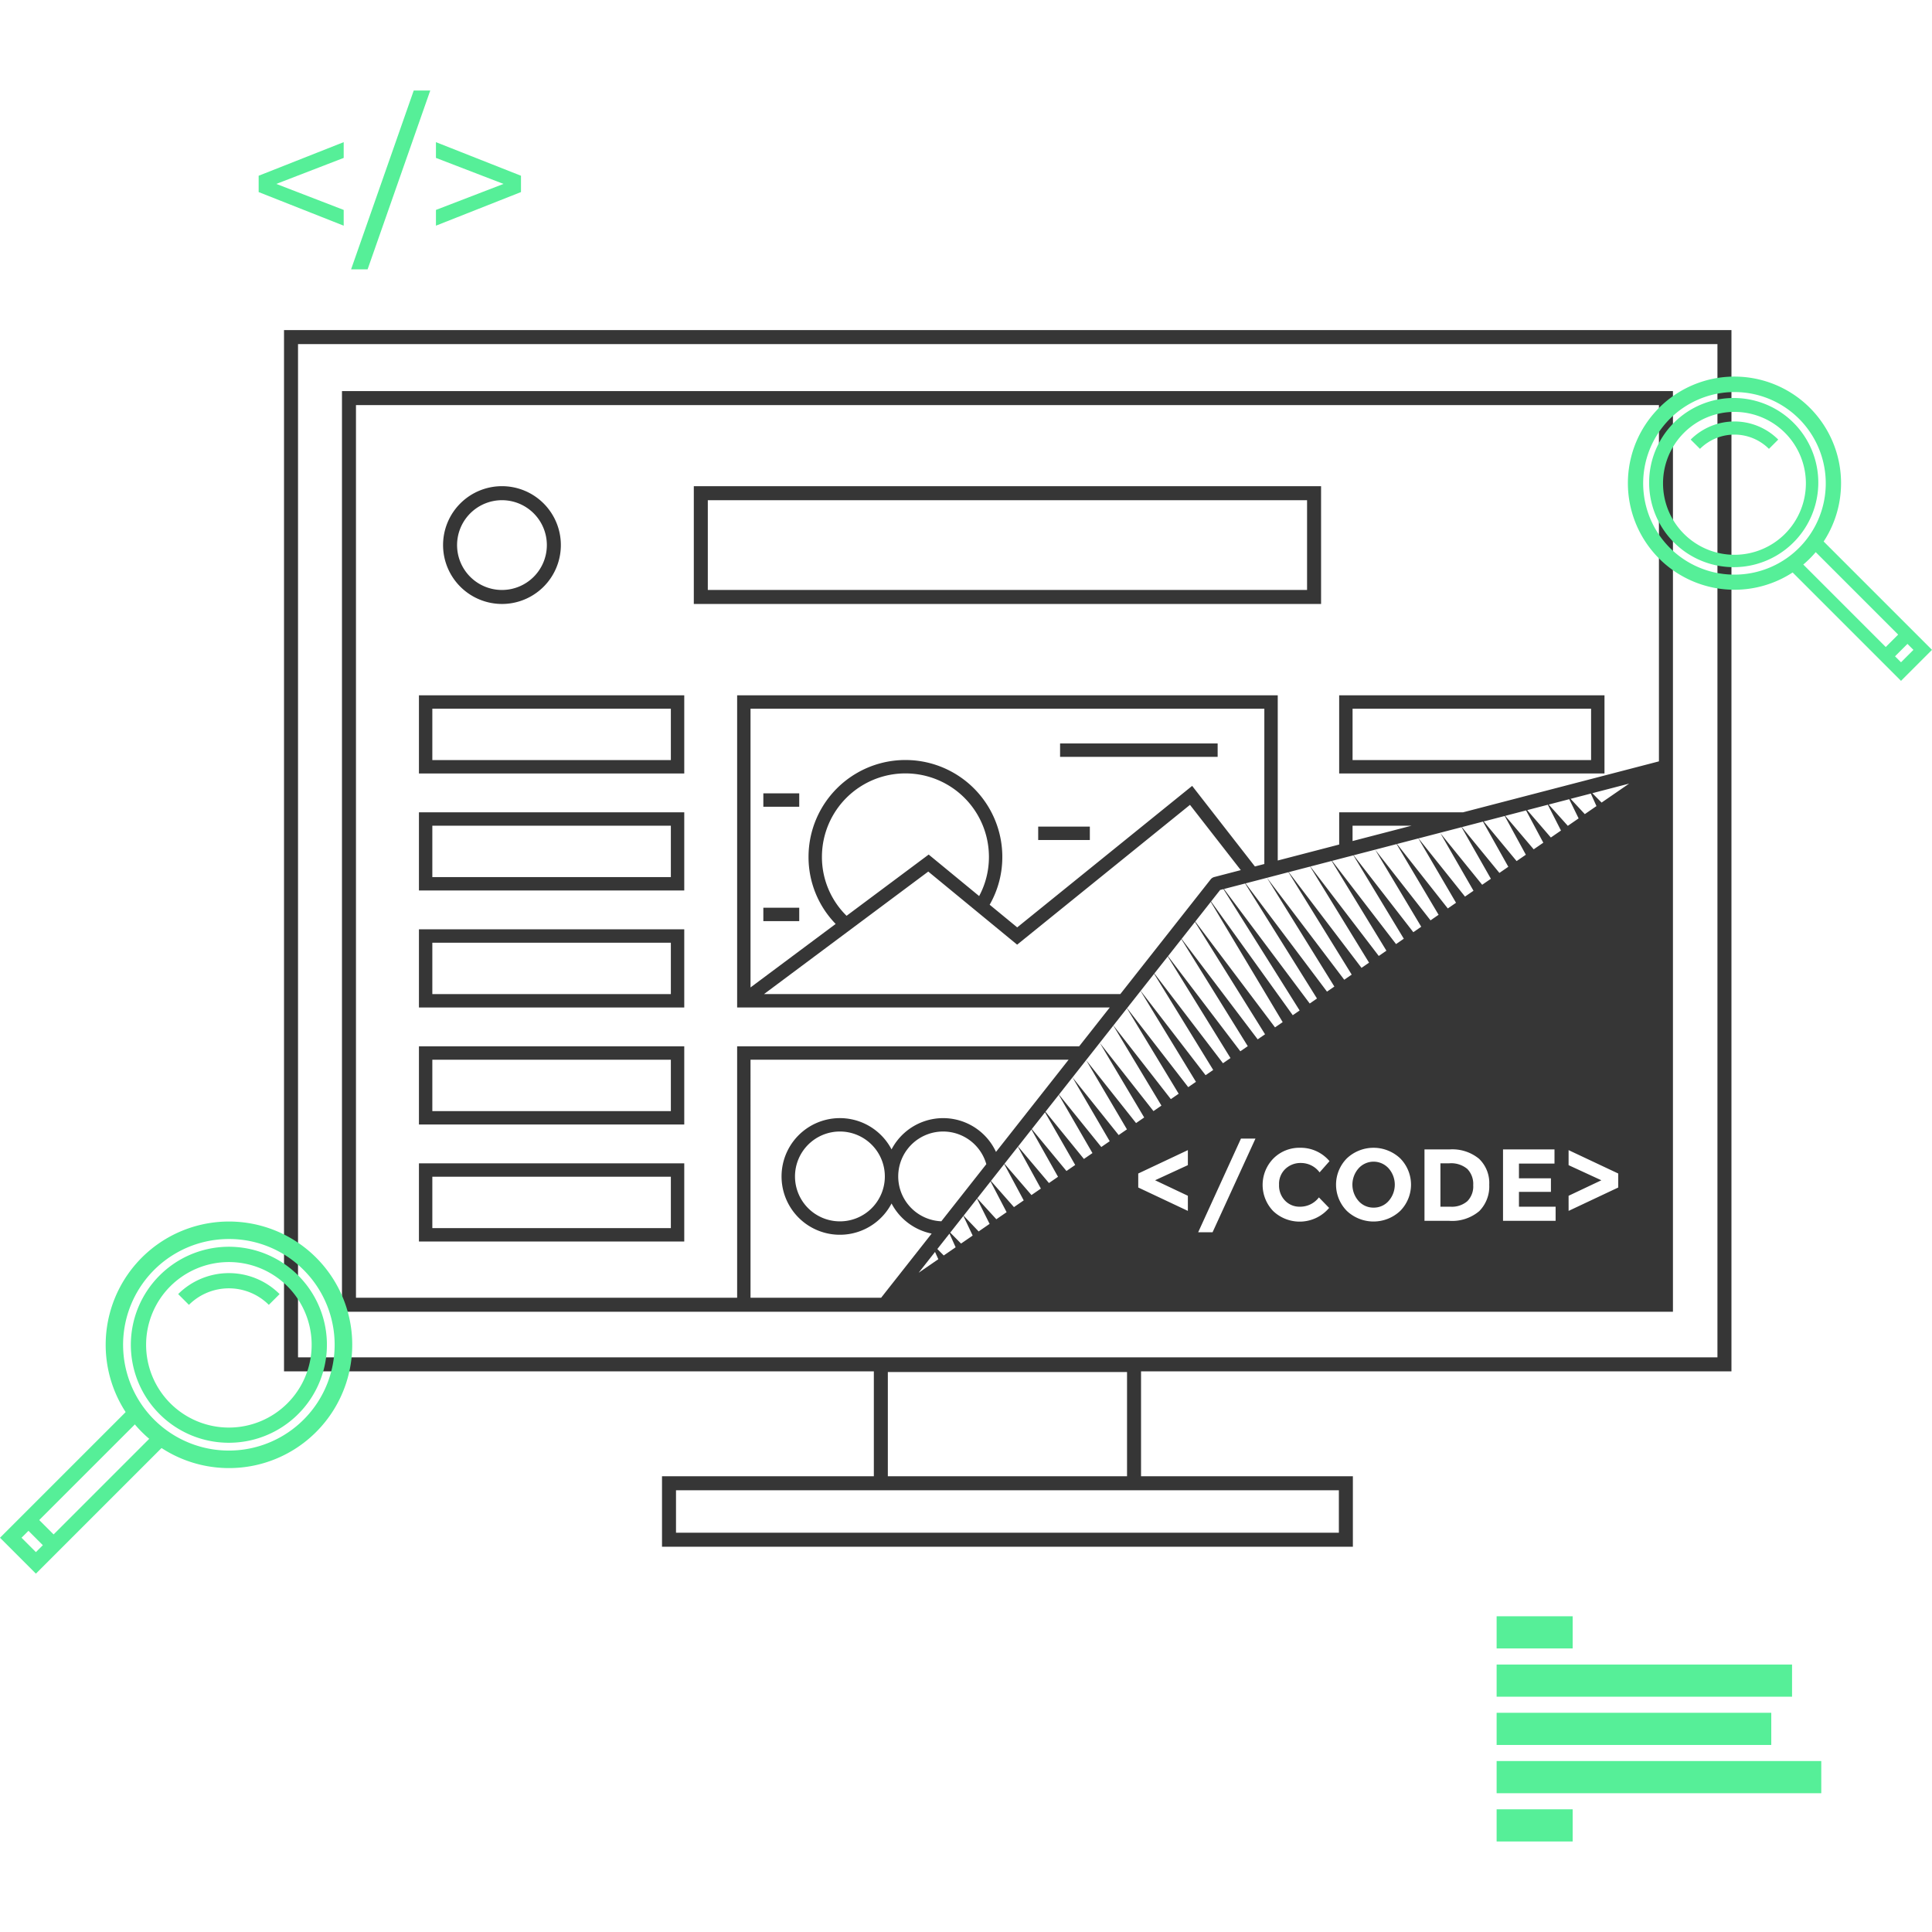 <svg xmlns="http://www.w3.org/2000/svg" viewBox="0 0 158.74 158.74"><defs><style>.a{fill:#363636;}.b{fill:#56ef98;}</style></defs><title>Mesa de trabajo 10</title><path class="a" d="M28.098,107.778H137.455V32.133H28.098ZM88.12,88.524,91.177,93.766l-.691.476L87.008,89.936ZM102.304,72.59l5.904,9.451-.597.411-7.045-9.41Zm3.284,26.062a1.634,1.634,0,0,0,1.2.495,1.933,1.933,0,0,0,1.578-.764l.839.864a3.165,3.165,0,0,1-4.586.269,3.1,3.1,0,0,1,.016-4.338,3.011,3.011,0,0,1,2.186-.873,3.097,3.097,0,0,1,2.416,1.099l-.814.923a1.908,1.908,0,0,0-1.544-.772,1.799,1.799,0,0,0-1.263.482,1.682,1.682,0,0,0-.524,1.301A1.775,1.775,0,0,0,105.588,98.652Zm-7.988-.403V99.491l-4.078-1.922V96.42l4.078-1.922v1.234L94.906,96.974Zm25.596-26.527-3.084-3.764,1.735-.451,2.082,3.711Zm-.699.481-.716.493-3.429-4.23,2.716,4.721-.698.48L116.549,68.885l3.538-.92Zm-2.864,1.972-.677.466-4.175-5.297,1.758-.457ZM78.962,102.175l-.887-.898,1.081-1.372.762,1.613Zm-.443.305-.979.674-.524-.531.997-1.266Zm1.89-1.301-1.236-1.296.836-1.062.265-.337,1.035,2.074Zm-3.583,1.684.27.597-1.616,1.112Zm25.136-9.313h1.192L99.63,101.245H98.447Zm8.702,1.624a3.195,3.195,0,0,1,4.38,0,3.068,3.068,0,0,1,0,4.321,3.195,3.195,0,0,1-4.38,0,3.068,3.068,0,0,1,0-4.321Zm6.377-.734h2.073a3.446,3.446,0,0,1,2.408.768,2.75,2.75,0,0,1,.839,2.136,2.883,2.883,0,0,1-.818,2.165,3.453,3.453,0,0,1-2.497.797h-2.005Zm6.453,0h4.229V95.606h-2.92v1.208h2.627v1.116h-2.627v1.217h3.012v1.158h-4.321Zm5.387,3.81,2.693-1.275-2.693-1.242V94.498L132.96,96.42v1.15l-4.078,1.922Zm1.333-31.359-1.168-1.256,1.662-.432.464,1.028Zm-.509.351-.887.611-1.571-1.749,1.688-.439Zm-1.449.998-.832.573L125.481,66.562l1.695-.441Zm-1.452.999-.79.544-2.337-2.751,1.711-.445Zm-1.435.988-.759.523-2.7-3.258,1.724-.448Zm-10.618-.874,3.449,5.809-.663.457-4.549-5.807ZM81.863,100.178l-1.57-1.718,1.095-1.39,1.319,2.527ZM130.831,65.171l3.024-.786-2.263,1.558Zm-17.843,4.641,3.786,6.333-.651.448-4.903-6.322ZM109.03,81.475l-6.691-8.894,1.759-.457,5.537,8.935Zm-8.78-8.351.272-.071,6.26,9.97-.565.389L99.505,74.069Zm-.769.976,5.908,9.881-.629.433L98.208,75.717Zm-1.298,1.648,5.757,9.232-.605.417-6.25-8.254Zm-1.116,1.417,5.454,8.792-.612.421-5.943-7.815Zm-1.12,1.422,5.154,8.347-.618.425L94.847,79.983Zm-1.12,1.422L99.681,87.911l-.626.431-5.334-6.93Zm-1.113,1.413,4.549,7.465-.635.437-5.026-6.492Zm-1.121,1.423,4.251,7.02-.644.443-4.719-6.052Zm-5.6,7.109L89.76,94.741l-.702.483-3.158-3.882Zm-1.131,1.436,2.48,4.328-.718.495-2.848-3.443Zm-1.115,1.415L86.931,96.689l-.745.513-2.537-3.002Zm-1.112,1.411,1.887,3.442-.773.532-2.217-2.574Zm-1.124,1.427,1.601,2.985-.802.552-1.893-2.149Zm-4.23,3.511-.938,1.191a3.689,3.689,0,1,1,3.696-4.693Zm32.85-30.051V67.842H115.983Zm-.406,1.295 0.0.001.474-.123,4.142,6.853-.638.439L109.448,70.731Zm-1.311.341,4.498,7.373-.628.433L107.663,71.195Zm-1.77.461,4.842,7.895-.62.427-5.98-7.864Zm-1.78.463,5.196,8.414-.613.422-6.347-8.376.478-.124-0-.001Zm-1.982-.673-.774.201-5.156-6.62L83.577,76.197,81.314,74.335a7.868,7.868,0,0,0,1.04-3.929,7.961,7.961,0,1,0-15.922,0,7.874,7.874,0,0,0,2.229,5.508L61.666,81.131V58.229h42.217ZM69.558,75.245a6.765,6.765,0,0,1-2.025-4.839,6.86,6.86,0,1,1,13.721,0,6.781,6.781,0,0,1-.804,3.218l-4.146-3.411Zm6.712-3.634,7.302,6.006,14.201-11.487,4.176,5.362-2.175.566a.577.577,0,0,0-.307.201l-7.418,9.418h-29.274ZM91.475,84.264,95.427,90.84l-.655.451-4.405-5.599,3.643,6.124-.667.459-4.092-5.156,3.342,5.673-.679.468-3.793-4.736ZM81.834,94.645a4.783,4.783,0,0,0-8.581-.206,4.792,4.792,0,1,0-0,4.443A4.805,4.805,0,0,0,76.548,101.356l-4.152,5.271h-10.73V87.07H87.8Zm-9.132,2.015a3.691,3.691,0,1,1-3.691-3.691A3.695,3.695,0,0,1,72.702,96.66ZM29.248,33.284h107.056V62.556l-16.09,4.185H110.032v2.649l-5.048,1.313V57.129H60.566V82.778H91.181L88.667,85.97H60.566v20.657H29.248Z"/><path class="a" d="M108.544,39.947H57.006v9.677h51.539Zm-1.151,8.526H58.156V41.098h49.237Z"/><path class="a" d="M41.243,49.624a4.839,4.839,0,1,0-4.839-4.839A4.844,4.844,0,0,0,41.243,49.624Zm0-8.526a3.688,3.688,0,1,1-3.688,3.688A3.692,3.692,0,0,1,41.243,41.098Z"/><path class="a" d="M34.422,63.552H56.221V57.129H34.422ZM35.522,58.229H55.12v4.222H35.522Z"/><path class="a" d="M34.422,73.165H56.221V66.743H34.422ZM35.522,67.843H55.12V72.065H35.522Z"/><path class="a" d="M34.422,82.779H56.221V76.356H34.422ZM35.522,77.457H55.12v4.222H35.522Z"/><path class="a" d="M34.422,92.393H56.221V85.97H34.422ZM35.522,87.071H55.12v4.222H35.522Z"/><path class="a" d="M34.422,102.007H56.221V95.584H34.422ZM35.522,96.684H55.12V100.906H35.522Z"/><path class="a" d="M131.831,57.129H110.031V63.552h21.799Zm-1.101,5.322H111.132V58.229h19.598Z"/><rect class="a" x="85.302" y="67.917" width="4.243" height="1.101"/><rect class="a" x="87.1" y="61.085" width="12.946" height="1.101"/><rect class="a" x="62.719" y="65.184" width="2.949" height="1.101"/><rect class="a" x="62.719" y="74.582" width="2.949" height="1.101"/><path class="a" d="M112.859,99.223a1.613,1.613,0,0,0,1.238-.55,2.025,2.025,0,0,0,0-2.673,1.66,1.66,0,0,0-2.475,0,2.025,2.025,0,0,0,0,2.673A1.613,1.613,0,0,0,112.859,99.223Z"/><path class="a" d="M120.562,98.694a1.721,1.721,0,0,0,.482-1.317,1.764,1.764,0,0,0-.482-1.33,2.064,2.064,0,0,0-1.481-.466h-.73v3.566h.831A1.942,1.942,0,0,0,120.562,98.694Z"/><path class="a" d="M142.262,112.676V27.12H23.336v85.556H71.798v8.618H54.393v5.791H111.157v-5.791H93.752v-8.618Zm-32.256,9.769v3.49H55.543v-3.49H110.006Zm-37.058-1.151v-8.562H92.601v8.562ZM24.487,28.271H141.111v83.255H24.487Z"/><path class="b" d="M18.805,120.623a10.129,10.129,0,1,1,7.166-2.963A10.104,10.104,0,0,1,18.805,120.623Zm0-18.821a8.691,8.691,0,1,0,6.146,2.546A8.635,8.635,0,0,0,18.805,101.802Z"/><path class="b" d="M18.805,118.542a8.048,8.048,0,0,1-5.694-13.742h0a8.052,8.052,0,1,1,5.694,13.742ZM13.996,105.684a6.801,6.801,0,1,0,9.619,0,6.809,6.809,0,0,0-9.619,0Z"/><path class="b" d="M22.088,107.211a4.648,4.648,0,0,0-6.565,0l-.884-.884a5.9,5.9,0,0,1,8.334,0Z"/><polygon class="b" points="2.95 129.297 0 126.346 10.605 115.741 11.49 116.626 1.769 126.346 2.95 127.528 12.671 117.807 13.555 118.692 2.95 129.297"/><rect class="b" x="2.746" y="124.465" width="1.251" height="2.922" transform="translate(-88.056 39.267) rotate(-45)"/><path class="b" d="M136.325,45.898a8.757,8.757,0,1,1,6.185,2.558A8.757,8.757,0,0,1,136.325,45.898Zm.881-11.489a7.501,7.501,0,1,0,5.304-2.197A7.51,7.51,0,0,0,137.206,34.409Z"/><path class="b" d="M137.596,44.627a6.95,6.95,0,1,1,9.828-9.828h0A6.95,6.95,0,0,1,137.596,44.627Zm9.065-9.065a5.87,5.87,0,1,0,0,8.302,5.877,5.877,0,0,0,0-8.302Z"/><path class="b" d="M139.677,36.88a4.012,4.012,0,0,1,5.666,0l.763-.763a5.092,5.092,0,0,0-7.193,0Z"/><polygon class="b" points="156.194 55.942 158.74 53.395 149.587 44.242 148.824 45.006 157.213 53.395 156.194 54.415 147.804 46.025 147.041 46.789 156.194 55.942"/><rect class="b" x="154.57" y="52.493" width="2.522" height="1.079" transform="translate(8.142 125.722) rotate(-45)"/><path class="b" d="M28.239,12.974l-5.537,2.137,5.537,2.137v1.295l-6.987-2.761V14.44l6.987-2.761Z"/><path class="b" d="M33.994,7.437h1.357l-5.147,14.692h-1.357Z"/><path class="b" d="M42.806,14.44v1.341l-6.987,2.761V17.248l5.552-2.137-5.552-2.137V11.68Z"/><rect class="b" x="122.968" y="132.799" width="6.248" height="2.643"/><rect class="b" x="122.968" y="136.764" width="24.273" height="2.643"/><rect class="b" x="122.968" y="140.729" width="22.566" height="2.643"/><rect class="b" x="122.968" y="144.694" width="26.674" height="2.643"/><rect class="b" x="122.968" y="148.659" width="6.248" height="2.643"/></svg>